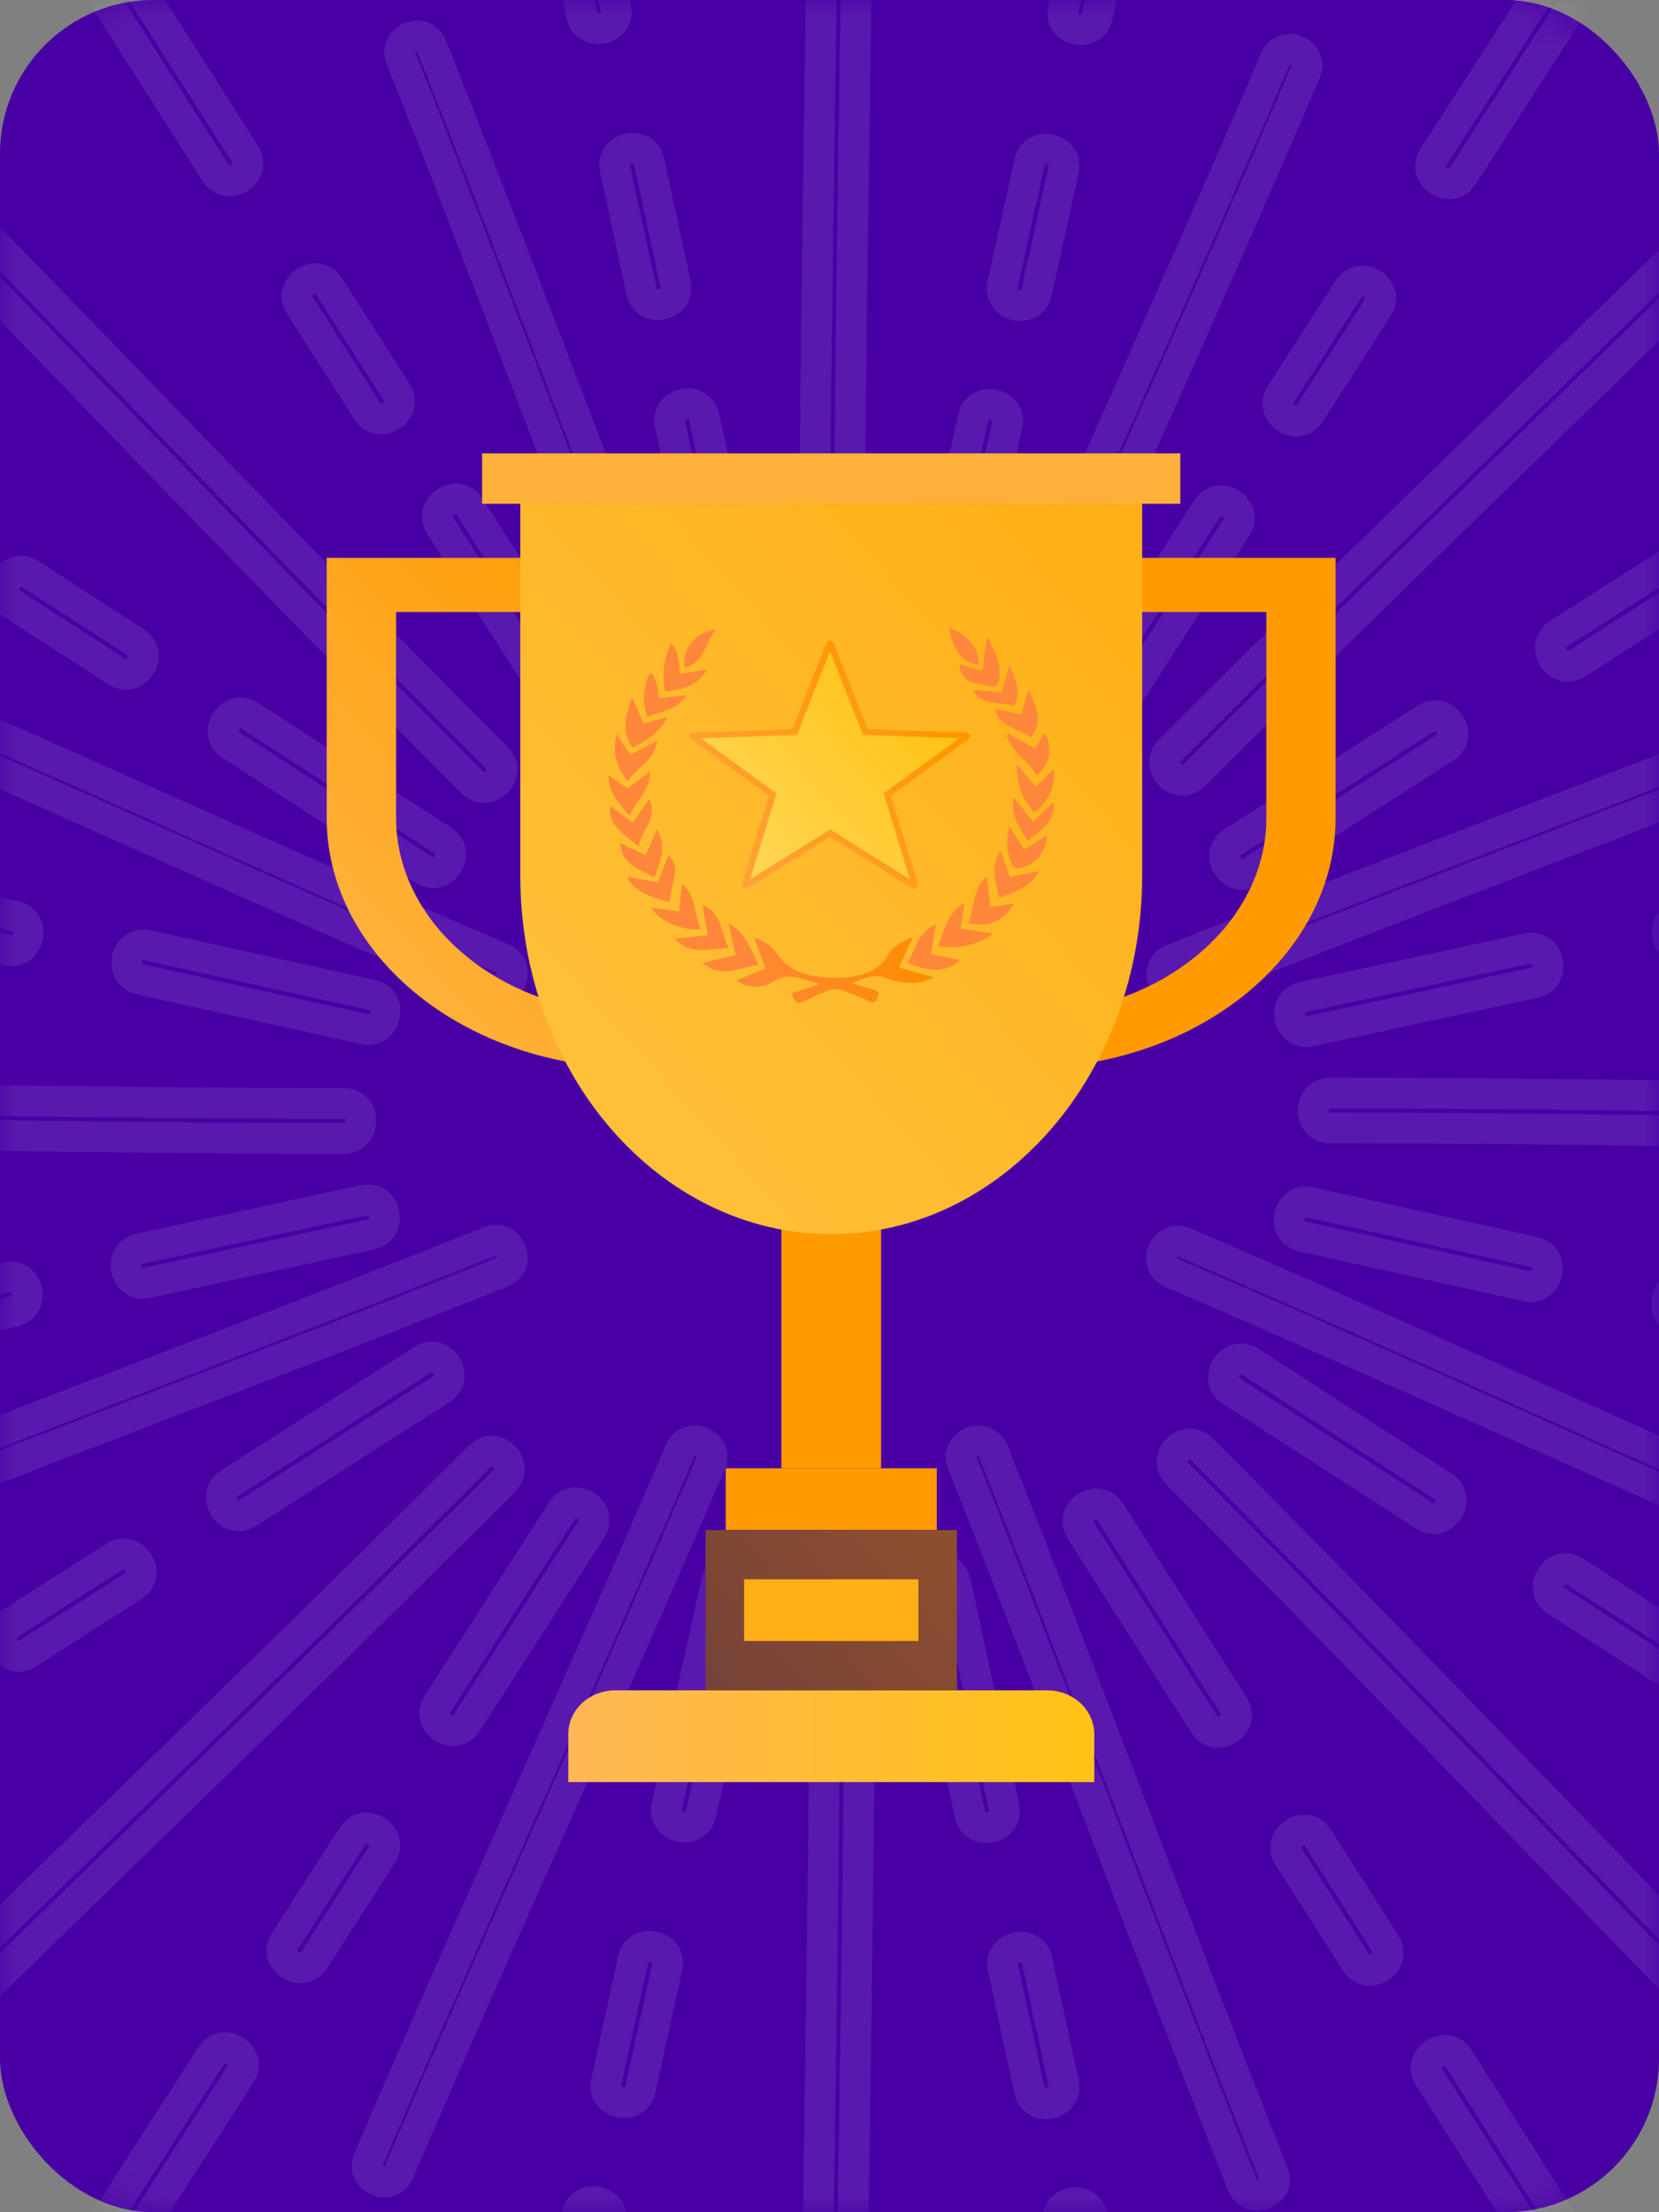 <svg width="54" height="72" viewBox="0 0 54 72" fill="none" xmlns="http://www.w3.org/2000/svg">
<rect x="0" y="0" width="54" height="72" fill="#808080" stroke="none"/>
<rect width="54" height="72" rx="5" fill="#4800A5"/>
<mask id="mask0" mask-type="alpha" maskUnits="userSpaceOnUse" x="0" y="0" width="54" height="72">
<rect width="54" height="72" rx="5" fill="#4800A5"/>
</mask>
<g mask="url(#mask0)">
<g opacity="0.1">
<path d="M39.294 16.553L35.239 22.847C34.843 23.464 35.793 24.076 36.19 23.464L40.245 17.171C40.642 16.553 39.691 15.941 39.294 16.553Z" stroke="white" stroke-miterlimit="10" stroke-linecap="round" stroke-linejoin="round"/>
<path d="M43.897 9.401L41.687 12.833C41.29 13.445 42.241 14.063 42.638 13.445L44.848 10.013C45.245 9.401 44.294 8.789 43.897 9.401Z" stroke="white" stroke-miterlimit="10" stroke-linecap="round" stroke-linejoin="round"/>
<path d="M50.715 -1.182L46.66 5.112C46.263 5.729 47.214 6.341 47.611 5.729L51.666 -0.565C52.063 -1.182 51.107 -1.794 50.715 -1.182Z" stroke="white" stroke-miterlimit="10" stroke-linecap="round" stroke-linejoin="round"/>
<path d="M6.88 66.897L2.826 73.191C2.429 73.803 3.385 74.42 3.776 73.803L7.831 67.509C8.228 66.897 7.272 66.285 6.88 66.897Z" stroke="white" stroke-miterlimit="10" stroke-linecap="round" stroke-linejoin="round"/>
<path d="M11.483 59.745L9.273 63.177C8.876 63.794 9.827 64.406 10.224 63.794L12.434 60.362C12.831 59.745 11.88 59.133 11.483 59.745Z" stroke="white" stroke-miterlimit="10" stroke-linecap="round" stroke-linejoin="round"/>
<path d="M18.296 49.162L14.242 55.455C13.844 56.073 14.795 56.685 15.192 56.073L19.241 49.779C19.644 49.162 18.693 48.55 18.296 49.162Z" stroke="white" stroke-miterlimit="10" stroke-linecap="round" stroke-linejoin="round"/>
<path d="M21.812 13.812L23.39 21.131C23.547 21.848 24.654 21.608 24.497 20.891L22.92 13.572C22.763 12.855 21.655 13.096 21.812 13.812Z" stroke="white" stroke-miterlimit="10" stroke-linecap="round" stroke-linejoin="round"/>
<path d="M20.02 5.494L20.882 9.486C21.034 10.203 22.146 9.962 21.99 9.245L21.128 5.253C20.971 4.542 19.863 4.777 20.02 5.494Z" stroke="white" stroke-miterlimit="10" stroke-linecap="round" stroke-linejoin="round"/>
<path d="M17.36 -6.817L18.938 0.502C19.095 1.219 20.203 0.979 20.046 0.262L18.468 -7.057C18.317 -7.769 17.209 -7.528 17.36 -6.817Z" stroke="white" stroke-miterlimit="10" stroke-linecap="round" stroke-linejoin="round"/>
<path d="M34.44 72.364L36.018 79.683C36.175 80.4 37.277 80.159 37.126 79.442L35.548 72.124C35.396 71.407 34.288 71.647 34.44 72.364Z" stroke="white" stroke-miterlimit="10" stroke-linecap="round" stroke-linejoin="round"/>
<path d="M32.648 64.046L33.51 68.038C33.667 68.754 34.774 68.514 34.618 67.797L33.756 63.805C33.599 63.089 32.491 63.329 32.648 64.046Z" stroke="white" stroke-miterlimit="10" stroke-linecap="round" stroke-linejoin="round"/>
<path d="M29.994 51.736L31.572 59.055C31.728 59.772 32.836 59.531 32.679 58.815L31.101 51.495C30.945 50.779 29.837 51.02 29.994 51.736Z" stroke="white" stroke-miterlimit="10" stroke-linecap="round" stroke-linejoin="round"/>
<path d="M7.512 24.249L13.797 28.308C14.414 28.706 15.025 27.749 14.414 27.356L8.128 23.297C7.512 22.899 6.901 23.851 7.512 24.249Z" stroke="white" stroke-miterlimit="10" stroke-linecap="round" stroke-linejoin="round"/>
<path d="M0.37 19.64L3.797 21.853C4.414 22.251 5.025 21.299 4.414 20.901L0.986 18.683C0.37 18.29 -0.242 19.242 0.37 19.64Z" stroke="white" stroke-miterlimit="10" stroke-linecap="round" stroke-linejoin="round"/>
<path d="M50.647 52.097L54.075 54.31C54.686 54.708 55.302 53.756 54.686 53.358L51.258 51.145C50.647 50.747 50.036 51.7 50.647 52.097Z" stroke="white" stroke-miterlimit="10" stroke-linecap="round" stroke-linejoin="round"/>
<path d="M40.077 45.275L46.363 49.334C46.979 49.732 47.59 48.78 46.979 48.382L40.694 44.317C40.077 43.925 39.466 44.877 40.077 45.275Z" stroke="white" stroke-miterlimit="10" stroke-linecap="round" stroke-linejoin="round"/>
<path d="M4.774 41.754L12.084 40.174C12.8 40.017 12.559 38.908 11.843 39.065L4.534 40.645C3.818 40.802 4.059 41.911 4.774 41.754Z" stroke="white" stroke-miterlimit="10" stroke-linecap="round" stroke-linejoin="round"/>
<path d="M-3.533 43.548L0.453 42.685C1.169 42.528 0.929 41.419 0.213 41.576L-3.773 42.439C-4.484 42.596 -4.249 43.705 -3.533 43.548Z" stroke="white" stroke-miterlimit="10" stroke-linecap="round" stroke-linejoin="round"/>
<path d="M54.942 30.904L58.928 30.041C59.644 29.889 59.404 28.78 58.688 28.931L54.702 29.795C53.986 29.952 54.226 31.061 54.942 30.904Z" stroke="white" stroke-miterlimit="10" stroke-linecap="round" stroke-linejoin="round"/>
<path d="M42.648 33.561L49.957 31.981C50.673 31.829 50.433 30.715 49.717 30.872L42.408 32.452C41.692 32.609 41.932 33.718 42.648 33.561Z" stroke="white" stroke-miterlimit="10" stroke-linecap="round" stroke-linejoin="round"/>
<path d="M31.677 13.592L30.062 20.9C29.905 21.617 31.013 21.858 31.17 21.146L32.784 13.832C32.941 13.121 31.833 12.875 31.677 13.592Z" stroke="white" stroke-miterlimit="10" stroke-linecap="round" stroke-linejoin="round"/>
<path d="M33.511 5.285L32.633 9.271C32.476 9.983 33.584 10.229 33.74 9.517L34.618 5.531C34.775 4.814 33.667 4.568 33.511 5.285Z" stroke="white" stroke-miterlimit="10" stroke-linecap="round" stroke-linejoin="round"/>
<path d="M36.222 -7.016L34.607 0.293C34.451 1.01 35.558 1.25 35.715 0.539L37.33 -6.775C37.486 -7.481 36.379 -7.727 36.222 -7.016Z" stroke="white" stroke-miterlimit="10" stroke-linecap="round" stroke-linejoin="round"/>
<path d="M18.777 72.081L17.163 79.395C17.006 80.107 18.113 80.353 18.27 79.641L19.885 72.327C20.041 71.616 18.934 71.37 18.777 72.081Z" stroke="white" stroke-miterlimit="10" stroke-linecap="round" stroke-linejoin="round"/>
<path d="M20.611 63.773L19.733 67.76C19.576 68.477 20.684 68.717 20.841 68.006L21.718 64.019C21.875 63.303 20.767 63.062 20.611 63.773Z" stroke="white" stroke-miterlimit="10" stroke-linecap="round" stroke-linejoin="round"/>
<path d="M23.322 51.48L21.708 58.788C21.551 59.505 22.659 59.745 22.816 59.034L24.43 51.725C24.587 51.009 23.479 50.763 23.322 51.48Z" stroke="white" stroke-miterlimit="10" stroke-linecap="round" stroke-linejoin="round"/>
<path d="M14.331 17.108L18.354 23.417C18.746 24.034 19.702 23.422 19.31 22.805L15.287 16.496C14.895 15.883 13.939 16.49 14.331 17.108Z" stroke="white" stroke-miterlimit="10" stroke-linecap="round" stroke-linejoin="round"/>
<path d="M9.759 9.936L11.953 13.378C12.345 13.995 13.301 13.383 12.909 12.766L10.715 9.323C10.323 8.711 9.367 9.323 9.759 9.936Z" stroke="white" stroke-miterlimit="10" stroke-linecap="round" stroke-linejoin="round"/>
<path d="M2.998 -0.679L7.021 5.63C7.413 6.247 8.369 5.635 7.978 5.018L3.955 -1.292C3.557 -1.904 2.601 -1.297 2.998 -0.679Z" stroke="white" stroke-miterlimit="10" stroke-linecap="round" stroke-linejoin="round"/>
<path d="M46.515 67.603L50.538 73.912C50.93 74.529 51.886 73.917 51.494 73.3L47.471 66.986C47.079 66.373 46.123 66.986 46.515 67.603Z" stroke="white" stroke-miterlimit="10" stroke-linecap="round" stroke-linejoin="round"/>
<path d="M41.943 60.431L44.137 63.873C44.529 64.49 45.485 63.878 45.093 63.261L42.899 59.819C42.507 59.201 41.551 59.813 41.943 60.431Z" stroke="white" stroke-miterlimit="10" stroke-linecap="round" stroke-linejoin="round"/>
<path d="M35.177 49.816L39.2 56.125C39.592 56.742 40.548 56.13 40.156 55.513L36.133 49.204C35.741 48.586 34.785 49.198 35.177 49.816Z" stroke="white" stroke-miterlimit="10" stroke-linecap="round" stroke-linejoin="round"/>
<path d="M4.555 31.876L11.859 33.493C12.575 33.65 12.815 32.541 12.105 32.383L4.801 30.767C4.085 30.61 3.839 31.719 4.555 31.876Z" stroke="white" stroke-miterlimit="10" stroke-linecap="round" stroke-linejoin="round"/>
<path d="M-3.741 30.04L0.24 30.924C0.956 31.081 1.196 29.972 0.485 29.815L-3.501 28.931C-4.212 28.774 -4.457 29.883 -3.741 30.04Z" stroke="white" stroke-miterlimit="10" stroke-linecap="round" stroke-linejoin="round"/>
<path d="M54.67 42.958L58.652 43.836C59.367 43.993 59.608 42.884 58.897 42.727L54.916 41.848C54.2 41.691 53.96 42.8 54.67 42.958Z" stroke="white" stroke-miterlimit="10" stroke-linecap="round" stroke-linejoin="round"/>
<path d="M42.392 40.242L49.691 41.859C50.407 42.016 50.647 40.907 49.937 40.75L42.633 39.133C41.922 38.976 41.677 40.085 42.392 40.242Z" stroke="white" stroke-miterlimit="10" stroke-linecap="round" stroke-linejoin="round"/>
<path d="M8.066 49.24L14.367 45.212C14.984 44.819 14.372 43.862 13.756 44.255L7.455 48.283C6.844 48.68 7.45 49.638 8.066 49.24Z" stroke="white" stroke-miterlimit="10" stroke-linecap="round" stroke-linejoin="round"/>
<path d="M0.903 53.817L4.341 51.62C4.957 51.228 4.346 50.27 3.73 50.663L0.292 52.86C-0.32 53.258 0.287 54.215 0.903 53.817Z" stroke="white" stroke-miterlimit="10" stroke-linecap="round" stroke-linejoin="round"/>
<path d="M51.332 21.591L54.77 19.393C55.386 19.001 54.775 18.044 54.158 18.436L50.72 20.633C50.104 21.031 50.715 21.988 51.332 21.591Z" stroke="white" stroke-miterlimit="10" stroke-linecap="round" stroke-linejoin="round"/>
<path d="M40.731 28.366L47.032 24.338C47.648 23.945 47.037 22.988 46.421 23.381L40.12 27.409C39.503 27.806 40.114 28.764 40.731 28.366Z" stroke="white" stroke-miterlimit="10" stroke-linecap="round" stroke-linejoin="round"/>
<path d="M62.105 0.842C54.169 8.784 46.008 16.49 38.071 24.427C37.554 24.944 38.353 25.745 38.871 25.227C46.807 17.285 54.968 9.579 62.904 1.643C63.427 1.13 62.622 0.324 62.105 0.842Z" stroke="white" stroke-miterlimit="10" stroke-linecap="round" stroke-linejoin="round"/>
<path d="M15.616 47.398C7.679 55.334 -0.482 63.041 -8.418 70.982C-8.935 71.5 -8.136 72.3 -7.619 71.783C0.318 63.841 8.479 56.135 16.415 48.199C16.932 47.681 16.133 46.88 15.616 47.398Z" stroke="white" stroke-miterlimit="10" stroke-linecap="round" stroke-linejoin="round"/>
<path d="M26.849 -13.451C26.844 -2.219 26.515 9.008 26.509 20.241C26.509 20.973 27.643 20.973 27.643 20.241C27.648 9.008 27.977 -2.219 27.983 -13.451C27.983 -14.183 26.849 -14.183 26.849 -13.451Z" stroke="white" stroke-miterlimit="10" stroke-linecap="round" stroke-linejoin="round"/>
<path d="M26.849 52.384C26.844 63.616 26.515 74.843 26.509 86.076C26.509 86.808 27.643 86.808 27.643 86.076C27.648 74.843 27.977 63.616 27.983 52.384C27.983 51.652 26.849 51.652 26.849 52.384Z" stroke="white" stroke-miterlimit="10" stroke-linecap="round" stroke-linejoin="round"/>
<path d="M-8.178 1.403C-0.247 9.35 7.449 17.521 15.375 25.468C15.892 25.986 16.692 25.186 16.174 24.668C8.243 16.721 0.547 8.549 -7.378 0.602C-7.896 0.084 -8.695 0.885 -8.178 1.403Z" stroke="white" stroke-miterlimit="10" stroke-linecap="round" stroke-linejoin="round"/>
<path d="M38.312 47.958C46.243 55.905 53.939 64.077 61.864 72.024C62.382 72.542 63.181 71.741 62.664 71.223C54.733 63.276 47.037 55.105 39.111 47.158C38.599 46.64 37.8 47.44 38.312 47.958Z" stroke="white" stroke-miterlimit="10" stroke-linecap="round" stroke-linejoin="round"/>
<path d="M-22.451 36.709C-11.234 36.714 -0.022 37.044 11.195 37.049C11.927 37.049 11.927 35.914 11.195 35.914C-0.022 35.908 -11.234 35.579 -22.451 35.574C-23.183 35.574 -23.183 36.709 -22.451 36.709Z" stroke="white" stroke-miterlimit="10" stroke-linecap="round" stroke-linejoin="round"/>
<path d="M43.296 36.71C54.514 36.715 65.726 37.045 76.943 37.05C77.675 37.05 77.675 35.915 76.943 35.915C65.726 35.909 54.514 35.58 43.296 35.575C42.565 35.575 42.565 36.71 43.296 36.71Z" stroke="white" stroke-miterlimit="10" stroke-linecap="round" stroke-linejoin="round"/>
<path d="M49.884 26.66C46.028 28.136 42.042 29.669 38.144 31.227C37.94 31.311 37.815 31.489 37.815 31.704C37.815 31.892 37.914 32.08 38.066 32.185C38.207 32.279 38.374 32.295 38.546 32.227C42.444 30.668 46.43 29.14 50.286 27.66C54.137 26.184 58.118 24.657 62.016 23.098C62.219 23.014 62.345 22.836 62.345 22.622C62.345 22.433 62.246 22.245 62.094 22.14C61.953 22.046 61.786 22.03 61.613 22.098C57.716 23.657 53.734 25.185 49.884 26.66Z" stroke="white" stroke-miterlimit="10" stroke-linecap="round" stroke-linejoin="round"/>
<path d="M4.215 44.966C0.359 46.447 -3.622 47.974 -7.519 49.533C-7.723 49.617 -7.849 49.795 -7.849 50.009C-7.849 50.198 -7.749 50.386 -7.598 50.491C-7.457 50.585 -7.29 50.6 -7.117 50.532C-3.225 48.973 0.756 47.446 4.607 45.971C8.463 44.49 12.449 42.962 16.347 41.403C16.551 41.319 16.676 41.142 16.676 40.927C16.676 40.739 16.577 40.55 16.425 40.446C16.284 40.352 16.117 40.336 15.945 40.404C12.047 41.958 8.066 43.485 4.215 44.966Z" stroke="white" stroke-miterlimit="10" stroke-linecap="round" stroke-linejoin="round"/>
<path d="M41.509 1.926C39.858 5.787 38.118 9.684 36.441 13.456C34.759 17.233 33.019 21.136 31.368 24.997C31.337 25.07 31.321 25.143 31.321 25.212C31.321 25.489 31.546 25.677 31.77 25.724C32.021 25.777 32.251 25.656 32.355 25.416C34.011 21.549 35.746 17.647 37.428 13.875C39.111 10.103 40.845 6.205 42.496 2.344C42.528 2.271 42.543 2.198 42.543 2.13C42.543 1.852 42.319 1.664 42.094 1.617C41.838 1.57 41.608 1.69 41.509 1.926Z" stroke="white" stroke-miterlimit="10" stroke-linecap="round" stroke-linejoin="round"/>
<path d="M12.982 70.7C14.633 66.839 16.373 62.936 18.055 59.164C19.738 55.392 21.472 51.49 23.129 47.629C23.16 47.556 23.176 47.482 23.176 47.414C23.176 47.137 22.951 46.949 22.726 46.901C22.476 46.849 22.246 46.969 22.141 47.205C20.485 51.066 18.75 54.969 17.068 58.741C15.386 62.513 13.651 66.415 11.995 70.276C11.963 70.35 11.948 70.423 11.948 70.491C11.948 70.768 12.172 70.956 12.397 71.004C12.653 71.056 12.883 70.936 12.982 70.7Z" stroke="white" stroke-miterlimit="10" stroke-linecap="round" stroke-linejoin="round"/>
<path d="M13.463 1.182C13.238 1.224 13.008 1.418 13.008 1.695C13.008 1.763 13.024 1.831 13.05 1.899C14.607 5.796 16.133 9.788 17.606 13.644C19.085 17.505 20.61 21.497 22.167 25.399C22.266 25.645 22.491 25.765 22.752 25.718C22.977 25.677 23.207 25.483 23.207 25.206C23.207 25.138 23.191 25.07 23.165 25.002C21.608 21.099 20.082 17.107 18.604 13.246C17.131 9.391 15.605 5.404 14.048 1.501C13.949 1.255 13.719 1.13 13.463 1.182Z" stroke="white" stroke-miterlimit="10" stroke-linecap="round" stroke-linejoin="round"/>
<path d="M31.739 46.907C31.514 46.949 31.284 47.142 31.284 47.419C31.284 47.487 31.3 47.556 31.326 47.624C32.883 51.526 34.408 55.513 35.887 59.374C37.361 63.229 38.891 67.221 40.448 71.124C40.547 71.37 40.772 71.49 41.033 71.443C41.258 71.401 41.488 71.208 41.488 70.93C41.488 70.862 41.472 70.794 41.446 70.726C39.889 66.829 38.364 62.837 36.89 58.981C35.412 55.12 33.886 51.129 32.329 47.226C32.225 46.985 31.995 46.86 31.739 46.907Z" stroke="white" stroke-miterlimit="10" stroke-linecap="round" stroke-linejoin="round"/>
<path d="M16.686 31.673C16.686 31.463 16.566 31.286 16.368 31.202C12.512 29.549 8.614 27.807 4.847 26.122C1.08 24.437 -2.817 22.701 -6.673 21.042C-6.84 20.969 -7.013 20.979 -7.159 21.079C-7.316 21.183 -7.415 21.372 -7.415 21.56C-7.415 21.769 -7.295 21.947 -7.096 22.031C-3.241 23.689 0.657 25.426 4.424 27.111C8.191 28.795 12.089 30.532 15.944 32.191C16.112 32.264 16.284 32.253 16.43 32.154C16.587 32.055 16.686 31.866 16.686 31.673Z" stroke="white" stroke-miterlimit="10" stroke-linecap="round" stroke-linejoin="round"/>
<path d="M37.805 40.953C37.805 41.163 37.925 41.34 38.123 41.424C41.979 43.077 45.877 44.819 49.644 46.504C53.411 48.189 57.308 49.925 61.164 51.584C61.331 51.657 61.504 51.641 61.65 51.547C61.807 51.443 61.906 51.254 61.906 51.066C61.906 50.857 61.786 50.679 61.587 50.595C57.732 48.942 53.834 47.2 50.067 45.515C46.3 43.831 42.402 42.094 38.547 40.435C38.379 40.362 38.207 40.378 38.061 40.472C37.904 40.571 37.805 40.765 37.805 40.953Z" stroke="white" stroke-miterlimit="10" stroke-linecap="round" stroke-linejoin="round"/>
</g>
</g>
<path d="M10.634 18.157V26.619C10.634 31.12 15.164 34.768 20.75 34.768V18.157H10.634ZM18.497 32.738C15.261 31.963 12.892 29.504 12.892 26.619V19.92H18.497V32.738Z" fill="url(#paint0_linear)"/>
<path d="M33.356 18.157V34.768C38.943 34.768 43.473 31.12 43.473 26.619V18.157H33.356ZM35.615 19.92H41.22V26.619C41.22 29.504 38.852 31.95 35.615 32.738V19.92Z" fill="url(#paint1_linear)"/>
<path d="M20.027 55.015H34.085C34.492 55.015 34.881 55.164 35.169 55.431C35.456 55.697 35.617 56.059 35.617 56.436V58H18.498V56.436C18.498 56.059 18.659 55.698 18.945 55.432C19.232 55.165 19.621 55.015 20.027 55.015Z" fill="url(#paint2_linear)"/>
<path d="M28.678 38.573H25.434V47.788H28.678V38.573Z" fill="url(#paint3_linear)"/>
<path d="M38.419 14.756H15.693V16.397H38.419V14.756Z" fill="url(#paint4_linear)"/>
<path d="M37.177 16.396V28.499C37.177 34.945 32.641 40.167 27.055 40.167C21.468 40.167 16.936 34.955 16.936 28.499V16.396H37.177Z" fill="url(#paint5_linear)"/>
<path d="M30.493 47.788H23.622V49.796H30.493V47.788Z" fill="url(#paint6_linear)"/>
<path d="M31.144 49.798H22.968V55.017H31.144V49.798Z" fill="url(#paint7_linear)"/>
<path d="M29.894 51.401H24.221V53.409H29.894V51.401Z" fill="url(#paint8_linear)"/>
<path d="M26.947 27.28L24.345 28.901C24.323 28.913 24.297 28.92 24.271 28.919C24.245 28.918 24.22 28.91 24.199 28.896C24.178 28.882 24.162 28.862 24.154 28.839C24.145 28.816 24.144 28.792 24.151 28.768L25.009 25.978C25.015 25.955 25.014 25.931 25.006 25.908C24.998 25.885 24.983 25.866 24.963 25.851L22.497 24.058C22.476 24.043 22.461 24.022 22.453 23.998C22.445 23.975 22.445 23.949 22.454 23.926C22.462 23.902 22.478 23.882 22.499 23.867C22.52 23.852 22.546 23.844 22.573 23.843L25.705 23.734C25.73 23.733 25.755 23.725 25.776 23.712C25.796 23.698 25.812 23.678 25.82 23.656L26.896 20.928C26.904 20.905 26.92 20.885 26.942 20.871C26.963 20.856 26.989 20.849 27.015 20.849C27.042 20.849 27.067 20.856 27.089 20.871C27.11 20.885 27.127 20.905 27.135 20.928L28.21 23.656C28.219 23.678 28.235 23.698 28.255 23.712C28.276 23.725 28.301 23.733 28.326 23.734L31.458 23.841C31.485 23.841 31.51 23.85 31.532 23.865C31.553 23.879 31.569 23.9 31.577 23.923C31.585 23.947 31.586 23.972 31.578 23.996C31.57 24.019 31.554 24.04 31.533 24.055L29.068 25.848C29.048 25.863 29.032 25.883 29.024 25.905C29.016 25.928 29.015 25.953 29.022 25.976L29.88 28.771C29.887 28.794 29.886 28.819 29.877 28.841C29.869 28.864 29.853 28.884 29.832 28.898C29.811 28.913 29.786 28.921 29.76 28.922C29.734 28.922 29.708 28.916 29.686 28.903L27.084 27.282C27.064 27.27 27.04 27.263 27.016 27.262C26.991 27.262 26.968 27.268 26.947 27.28Z" fill="url(#paint9_linear)"/>
<path d="M27.017 21.194L28.095 23.92L31.225 24.027L28.762 25.82L29.617 28.616L27.017 26.995L24.418 28.616L25.275 25.82L22.812 24.027L25.942 23.92L27.017 21.194Z" fill="url(#paint10_linear)"/>
<path d="M23.974 31.913L24.915 31.519L24.547 30.521C24.847 30.598 25.106 30.776 25.273 31.02C25.81 31.81 26.641 31.828 27.493 31.818C27.635 31.807 27.776 31.783 27.913 31.748C28.103 31.717 28.284 31.65 28.445 31.551C28.606 31.453 28.743 31.324 28.848 31.174C28.935 31.016 29.055 30.876 29.202 30.762C29.349 30.649 29.52 30.564 29.703 30.514L29.257 31.489L30.397 31.81C30.216 31.899 30.021 31.961 29.819 31.992C29.5 32.001 29.182 31.952 28.883 31.848C28.45 31.663 28.117 31.848 27.746 32.005C27.974 32.072 28.203 32.145 28.431 32.202C28.577 32.239 28.633 32.304 28.569 32.451C28.504 32.598 28.453 32.666 28.273 32.578C28.012 32.453 27.743 32.343 27.466 32.249C27.329 32.197 27.179 32.184 27.034 32.212C26.77 32.307 26.515 32.419 26.267 32.546C25.926 32.703 25.929 32.703 25.762 32.329L26.636 32.052V31.997C26.144 31.915 25.689 31.586 25.152 31.962C24.973 32.066 24.765 32.117 24.555 32.108C24.344 32.099 24.142 32.031 23.974 31.913Z" fill="url(#paint11_linear)"/>
<path d="M23.715 30.053C24.285 30.36 24.428 30.901 24.7 31.409C24.073 31.477 23.476 31.873 22.863 31.334L23.939 31.085L23.715 30.053Z" fill="url(#paint12_linear)"/>
<path d="M32.316 30.39C32.07 30.576 31.781 30.709 31.471 30.777C31.161 30.845 30.839 30.846 30.528 30.781C30.762 30.282 30.819 29.706 31.391 29.39L31.27 30.218L32.316 30.39Z" fill="url(#paint13_linear)"/>
<path d="M29.541 31.329C29.81 30.878 29.894 30.331 30.466 30.082L30.3 31.057L31.251 31.244C30.832 31.636 30.345 31.671 29.541 31.329Z" fill="url(#paint14_linear)"/>
<path d="M21.96 30.549L23.035 30.439L22.863 29.441C23.527 29.746 23.463 30.372 23.721 30.858C23.105 30.87 22.463 31.1 21.96 30.549Z" fill="url(#paint15_linear)"/>
<path d="M33.007 29.407C32.684 29.938 32.23 30.215 31.528 30.04C31.716 29.541 31.633 28.975 32.114 28.521L32.241 29.519L33.007 29.407Z" fill="url(#paint16_linear)"/>
<path d="M21.197 29.539L22.105 29.666L22.194 28.761C22.689 29.185 22.581 29.758 22.81 30.23C22.261 30.319 21.444 29.985 21.197 29.539Z" fill="url(#paint17_linear)"/>
<path d="M21.387 26.99C21.691 27.531 21.519 28.033 21.301 28.549C20.815 28.287 20.226 28.145 20.186 27.432L21.016 27.841L21.387 26.99Z" fill="url(#paint18_linear)"/>
<path d="M31.233 21.621L31.983 21.826L32.114 20.788H32.181C32.367 21.215 32.617 21.623 32.518 22.12C32.483 22.297 32.426 22.401 32.198 22.332C32.028 22.277 31.84 22.274 31.66 22.22C31.53 22.174 31.418 22.092 31.341 21.985C31.265 21.877 31.227 21.75 31.233 21.621Z" fill="url(#paint19_linear)"/>
<path d="M33.666 26.449C33.264 26.015 33.063 25.453 33.106 24.883L33.711 25.606L34.303 25.032C34.332 25.299 34.29 25.568 34.178 25.816C34.067 26.063 33.891 26.281 33.666 26.449Z" fill="url(#paint20_linear)"/>
<path d="M23.001 21.793C22.732 22.337 22.194 22.424 21.657 22.511C21.537 21.976 21.605 21.419 21.853 20.923C22.103 21.23 22.097 21.574 22.122 21.94L23.001 21.793Z" fill="url(#paint21_linear)"/>
<path d="M20.952 23.543L21.705 23.334C21.619 23.663 21.14 24.082 20.581 24.331C20.25 23.813 20.341 23.294 20.581 22.708L20.952 23.543Z" fill="url(#paint22_linear)"/>
<path d="M21.414 28.721L21.753 27.848C21.849 27.925 21.919 28.026 21.953 28.14C21.988 28.253 21.987 28.373 21.949 28.486C21.898 28.78 21.842 29.072 21.788 29.364C21.288 29.222 20.748 29.075 20.428 28.616L20.457 28.541L21.414 28.721Z" fill="url(#paint23_linear)"/>
<path d="M19.86 26.227L20.597 26.778L21.135 26C21.436 26.628 20.866 27.027 20.788 27.551C20.129 27.04 19.806 26.808 19.86 26.227Z" fill="url(#paint24_linear)"/>
<path d="M32.394 23.07L33.225 23.255L33.486 22.454C33.717 22.99 33.975 23.482 33.553 24.008C33.166 23.696 32.529 23.689 32.394 23.07Z" fill="url(#paint25_linear)"/>
<path d="M20.436 25.427C20.251 25.216 20.121 24.968 20.058 24.703C19.994 24.438 19.999 24.162 20.07 23.898L20.522 24.564L21.387 24.108C21.31 24.754 20.718 24.981 20.436 25.427Z" fill="url(#paint26_linear)"/>
<path d="M32.811 23.878L33.682 24.354L34.007 23.855C34.141 24.079 34.187 24.338 34.138 24.59C34.089 24.841 33.947 25.069 33.738 25.235C33.488 24.756 32.905 24.486 32.778 23.94L32.811 23.878Z" fill="url(#paint27_linear)"/>
<path d="M34.063 27.195C34.074 27.442 33.991 27.684 33.827 27.879C33.664 28.074 33.431 28.209 33.171 28.26C33.137 28.266 33.102 28.266 33.068 28.258C33.034 28.249 33.003 28.234 32.977 28.212C32.765 27.802 32.723 27.333 32.859 26.895L33.34 27.644L34.063 27.195Z" fill="url(#paint28_linear)"/>
<path d="M33.827 28.347C33.537 28.898 33.02 29.03 32.523 29.222C32.41 28.721 32.222 28.222 32.569 27.684L32.867 28.544L33.827 28.347Z" fill="url(#paint29_linear)"/>
<path d="M19.799 25.229L20.42 25.666L21.143 25.122C21.208 25.673 20.713 26.04 20.5 26.549C20.13 26.165 19.818 25.793 19.799 25.229Z" fill="url(#paint30_linear)"/>
<path d="M21.218 21.915C21.283 22.041 21.34 22.17 21.388 22.302C21.417 22.438 21.437 22.576 21.447 22.715L22.331 22.633C22.062 23.117 21.525 23.132 21.068 23.334C20.907 22.876 20.933 22.379 21.14 21.938L21.218 21.915Z" fill="url(#paint31_linear)"/>
<path d="M32.996 25.953L33.636 26.744L34.292 26.103C34.354 26.621 34.023 26.961 33.456 27.365C33.173 26.936 32.878 26.514 32.996 25.953Z" fill="url(#paint32_linear)"/>
<path d="M31.684 22.459L32.612 22.526L32.856 21.636C33.168 22.346 33.198 22.633 32.993 22.98C32.571 22.808 31.983 23.022 31.684 22.459Z" fill="url(#paint33_linear)"/>
<path d="M30.875 20.444C31.159 20.515 31.41 20.669 31.59 20.884C31.77 21.1 31.869 21.364 31.872 21.636C31.254 21.554 31.066 21.168 30.875 20.444Z" fill="url(#paint34_linear)"/>
<path d="M22.285 21.738C22.26 21.595 22.265 21.448 22.302 21.306C22.339 21.165 22.407 21.032 22.501 20.915C22.595 20.799 22.713 20.701 22.849 20.628C22.985 20.555 23.135 20.509 23.291 20.491C22.963 20.918 22.939 21.536 22.285 21.738Z" fill="url(#paint35_linear)"/>
<defs>
<linearGradient id="paint0_linear" x1="11.233" y1="29.938" x2="22.329" y2="19.899" gradientUnits="userSpaceOnUse">
<stop stop-color="#FFB139"/>
<stop offset="1" stop-color="#FF9B00"/>
</linearGradient>
<linearGradient id="paint1_linear" x1="4883.84" y1="1029.43" x2="4281.79" y2="721.706" gradientUnits="userSpaceOnUse">
<stop stop-color="#FFB139"/>
<stop offset="1" stop-color="#FF9B00"/>
</linearGradient>
<linearGradient id="paint2_linear" x1="18.498" y1="56.508" x2="35.615" y2="56.508" gradientUnits="userSpaceOnUse">
<stop stop-color="#FFB855"/>
<stop offset="1" stop-color="#FFC315"/>
</linearGradient>
<linearGradient id="paint3_linear" x1="182.65" y1="1186.59" x2="311.204" y2="1148.61" gradientUnits="userSpaceOnUse">
<stop stop-color="#FFB139"/>
<stop offset="1" stop-color="#FF9B00"/>
</linearGradient>
<linearGradient id="paint4_linear" x1="803.578" y1="56.533" x2="818.618" y2="-118.256" gradientUnits="userSpaceOnUse">
<stop stop-color="#FFB139"/>
<stop offset="1" stop-color="#FF9B00"/>
</linearGradient>
<linearGradient id="paint5_linear" x1="16.909" y1="33.446" x2="36.538" y2="15.69" gradientUnits="userSpaceOnUse">
<stop stop-color="#FFC039"/>
<stop offset="1" stop-color="#FFAF15"/>
</linearGradient>
<linearGradient id="paint6_linear" x1="378.197" y1="337.747" x2="402.223" y2="268.771" gradientUnits="userSpaceOnUse">
<stop stop-color="#FFB139"/>
<stop offset="1" stop-color="#FF9B00"/>
</linearGradient>
<linearGradient id="paint7_linear" x1="23.272" y1="55.351" x2="30.365" y2="48.936" gradientUnits="userSpaceOnUse">
<stop stop-color="#764239"/>
<stop offset="1" stop-color="#8E4F2E"/>
</linearGradient>
<linearGradient id="paint8_linear" x1="324.357" y1="368.26" x2="348.223" y2="311.669" gradientUnits="userSpaceOnUse">
<stop stop-color="#FFC039"/>
<stop offset="1" stop-color="#FFAF15"/>
</linearGradient>
<linearGradient id="paint9_linear" x1="23.672" y1="28.322" x2="30.218" y2="22.401" gradientUnits="userSpaceOnUse">
<stop stop-color="#FFA339"/>
<stop offset="1" stop-color="#FF9600"/>
</linearGradient>
<linearGradient id="paint10_linear" x1="23.944" y1="28.09" x2="29.968" y2="22.638" gradientUnits="userSpaceOnUse">
<stop stop-color="#FFD655"/>
<stop offset="1" stop-color="#FFC315"/>
</linearGradient>
<linearGradient id="paint11_linear" x1="23.974" y1="31.588" x2="30.397" y2="31.588" gradientUnits="userSpaceOnUse">
<stop stop-color="#FF8739"/>
<stop offset="1" stop-color="#FF8D00"/>
</linearGradient>
<linearGradient id="paint12_linear" x1="106.392" y1="130.645" x2="118.933" y2="130.645" gradientUnits="userSpaceOnUse">
<stop stop-color="#FF8739"/>
<stop offset="1" stop-color="#FF8D00"/>
</linearGradient>
<linearGradient id="paint13_linear" x1="162.79" y1="117.977" x2="174.714" y2="117.977" gradientUnits="userSpaceOnUse">
<stop stop-color="#FF8739"/>
<stop offset="1" stop-color="#FF8D00"/>
</linearGradient>
<linearGradient id="paint14_linear" x1="149.794" y1="125.474" x2="160.669" y2="125.474" gradientUnits="userSpaceOnUse">
<stop stop-color="#FF8739"/>
<stop offset="1" stop-color="#FF8D00"/>
</linearGradient>
<linearGradient id="paint15_linear" x1="96.147" y1="120.671" x2="107.699" y2="120.671" gradientUnits="userSpaceOnUse">
<stop stop-color="#FF8739"/>
<stop offset="1" stop-color="#FF8D00"/>
</linearGradient>
<linearGradient id="paint16_linear" x1="146.447" y1="120.18" x2="154.58" y2="120.18" gradientUnits="userSpaceOnUse">
<stop stop-color="#FF8739"/>
<stop offset="1" stop-color="#FF8D00"/>
</linearGradient>
<linearGradient id="paint17_linear" x1="84.574" y1="116.478" x2="94.284" y2="116.478" gradientUnits="userSpaceOnUse">
<stop stop-color="#FF8739"/>
<stop offset="1" stop-color="#FF8D00"/>
</linearGradient>
<linearGradient id="paint18_linear" x1="68.635" y1="108.333" x2="75.573" y2="108.333" gradientUnits="userSpaceOnUse">
<stop stop-color="#FF8739"/>
<stop offset="1" stop-color="#FF8D00"/>
</linearGradient>
<linearGradient id="paint19_linear" x1="131.459" y1="63.572" x2="137.83" y2="63.572" gradientUnits="userSpaceOnUse">
<stop stop-color="#FF8739"/>
<stop offset="1" stop-color="#FF8D00"/>
</linearGradient>
<linearGradient id="paint20_linear" x1="134.309" y1="93.398" x2="139.783" y2="93.398" gradientUnits="userSpaceOnUse">
<stop stop-color="#FF8739"/>
<stop offset="1" stop-color="#FF8D00"/>
</linearGradient>
<linearGradient id="paint21_linear" x1="78.771" y1="65.258" x2="86.101" y2="65.258" gradientUnits="userSpaceOnUse">
<stop stop-color="#FF8739"/>
<stop offset="1" stop-color="#FF8D00"/>
</linearGradient>
<linearGradient id="paint22_linear" x1="68.832" y1="79.674" x2="75.499" y2="79.674" gradientUnits="userSpaceOnUse">
<stop stop-color="#FF8739"/>
<stop offset="1" stop-color="#FF8D00"/>
</linearGradient>
<linearGradient id="paint23_linear" x1="76.923" y1="112.042" x2="85.809" y2="112.042" gradientUnits="userSpaceOnUse">
<stop stop-color="#FF8739"/>
<stop offset="1" stop-color="#FF8D00"/>
</linearGradient>
<linearGradient id="paint24_linear" x1="66.749" y1="100.81" x2="73.749" y2="100.81" gradientUnits="userSpaceOnUse">
<stop stop-color="#FF8739"/>
<stop offset="1" stop-color="#FF8D00"/>
</linearGradient>
<linearGradient id="paint25_linear" x1="144.425" y1="75.261" x2="151.512" y2="75.261" gradientUnits="userSpaceOnUse">
<stop stop-color="#FF8739"/>
<stop offset="1" stop-color="#FF8D00"/>
</linearGradient>
<linearGradient id="paint26_linear" x1="67.936" y1="84.632" x2="74.932" y2="84.632" gradientUnits="userSpaceOnUse">
<stop stop-color="#FF8739"/>
<stop offset="1" stop-color="#FF8D00"/>
</linearGradient>
<linearGradient id="paint27_linear" x1="146.246" y1="77.983" x2="153.331" y2="77.983" gradientUnits="userSpaceOnUse">
<stop stop-color="#FF8739"/>
<stop offset="1" stop-color="#FF8D00"/>
</linearGradient>
<linearGradient id="paint28_linear" x1="138.522" y1="97.275" x2="144.645" y2="97.275" gradientUnits="userSpaceOnUse">
<stop stop-color="#FF8739"/>
<stop offset="1" stop-color="#FF8D00"/>
</linearGradient>
<linearGradient id="paint29_linear" x1="150.165" y1="112.201" x2="158.093" y2="112.201" gradientUnits="userSpaceOnUse">
<stop stop-color="#FF8739"/>
<stop offset="1" stop-color="#FF8D00"/>
</linearGradient>
<linearGradient id="paint30_linear" x1="65.819" y1="88.47" x2="72.596" y2="88.47" gradientUnits="userSpaceOnUse">
<stop stop-color="#FF8739"/>
<stop offset="1" stop-color="#FF8D00"/>
</linearGradient>
<linearGradient id="paint31_linear" x1="73.513" y1="66.697" x2="80.46" y2="66.697" gradientUnits="userSpaceOnUse">
<stop stop-color="#FF8739"/>
<stop offset="1" stop-color="#FF8D00"/>
</linearGradient>
<linearGradient id="paint32_linear" x1="143.463" y1="93.322" x2="150.073" y2="93.322" gradientUnits="userSpaceOnUse">
<stop stop-color="#FF8739"/>
<stop offset="1" stop-color="#FF8D00"/>
</linearGradient>
<linearGradient id="paint33_linear" x1="144.385" y1="62.349" x2="152.1" y2="62.349" gradientUnits="userSpaceOnUse">
<stop stop-color="#FF8739"/>
<stop offset="1" stop-color="#FF8D00"/>
</linearGradient>
<linearGradient id="paint34_linear" x1="105.969" y1="50.483" x2="109.68" y2="50.483" gradientUnits="userSpaceOnUse">
<stop stop-color="#FF8739"/>
<stop offset="1" stop-color="#FF8D00"/>
</linearGradient>
<linearGradient id="paint35_linear" x1="66.483" y1="52.274" x2="70.354" y2="52.274" gradientUnits="userSpaceOnUse">
<stop stop-color="#FF8739"/>
<stop offset="1" stop-color="#FF8D00"/>
</linearGradient>
</defs>
</svg>
